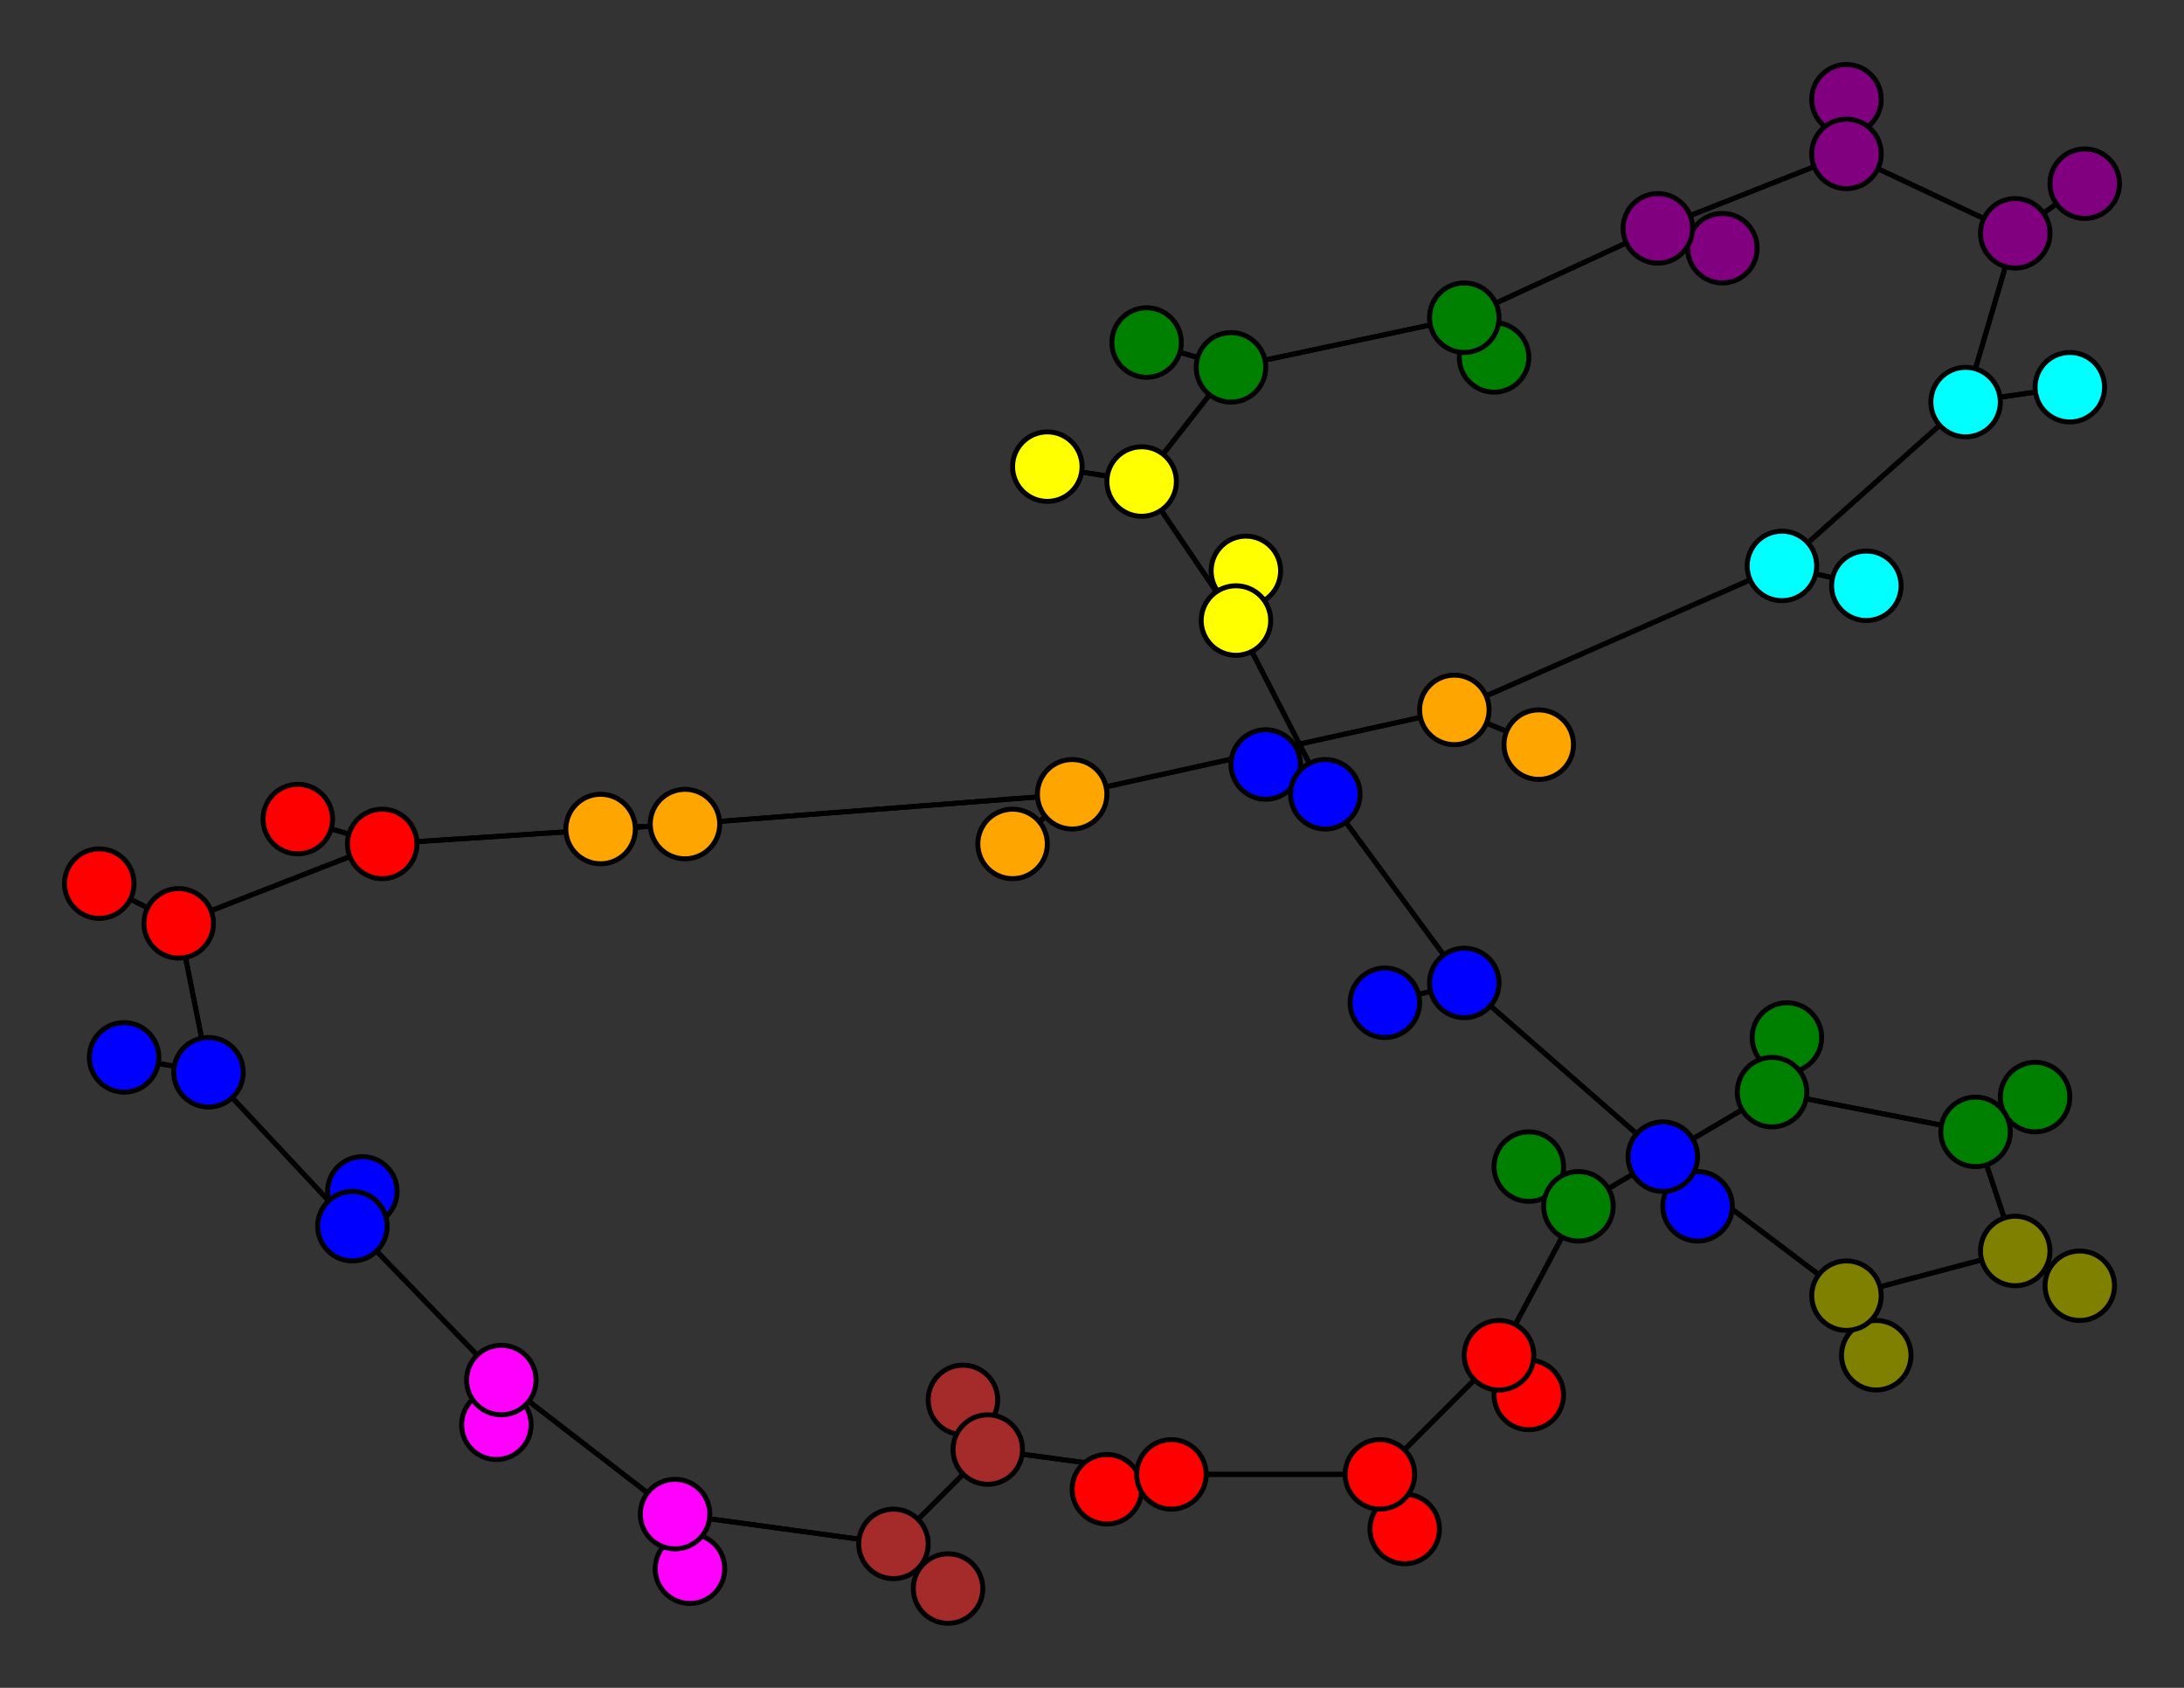 <svg width="440" height="340" xmlns="http://www.w3.org/2000/svg">
<rect width="100%" height="100%" fill="#333333" stroke="none"/>
<path stroke-width="1" stroke="black" d="M 211 94 230 97"/>
<path stroke-width="1" stroke="black" d="M 335 233 372 261"/>
<path stroke-width="1" stroke="black" d="M 335 233 295 198"/>
<path stroke-width="1" stroke="black" d="M 342 243 335 233"/>
<path stroke-width="1" stroke="black" d="M 398 228 410 221"/>
<path stroke-width="1" stroke="black" d="M 398 228 406 252"/>
<path stroke-width="1" stroke="black" d="M 398 228 357 220"/>
<path stroke-width="1" stroke="black" d="M 410 221 398 228"/>
<path stroke-width="1" stroke="black" d="M 42 216 36 186"/>
<path stroke-width="1" stroke="black" d="M 42 216 25 213"/>
<path stroke-width="1" stroke="black" d="M 42 216 71 247"/>
<path stroke-width="1" stroke="black" d="M 25 213 42 216"/>
<path stroke-width="1" stroke="black" d="M 71 247 42 216"/>
<path stroke-width="1" stroke="black" d="M 71 247 73 240"/>
<path stroke-width="1" stroke="black" d="M 71 247 101 278"/>
<path stroke-width="1" stroke="black" d="M 73 240 71 247"/>
<path stroke-width="1" stroke="black" d="M 199 292 194 282"/>
<path stroke-width="1" stroke="black" d="M 199 292 236 297"/>
<path stroke-width="1" stroke="black" d="M 199 292 180 311"/>
<path stroke-width="1" stroke="black" d="M 194 282 199 292"/>
<path stroke-width="1" stroke="black" d="M 359 114 293 143"/>
<path stroke-width="1" stroke="black" d="M 359 114 376 118"/>
<path stroke-width="1" stroke="black" d="M 359 114 396 81"/>
<path stroke-width="1" stroke="black" d="M 376 118 359 114"/>
<path stroke-width="1" stroke="black" d="M 396 81 406 47"/>
<path stroke-width="1" stroke="black" d="M 396 81 359 114"/>
<path stroke-width="1" stroke="black" d="M 396 81 417 78"/>
<path stroke-width="1" stroke="black" d="M 417 78 396 81"/>
<path stroke-width="1" stroke="black" d="M 335 233 342 243"/>
<path stroke-width="1" stroke="black" d="M 372 261 335 233"/>
<path stroke-width="1" stroke="black" d="M 60 165 77 170"/>
<path stroke-width="1" stroke="black" d="M 77 170 60 165"/>
<path stroke-width="1" stroke="black" d="M 334 46 372 31"/>
<path stroke-width="1" stroke="black" d="M 347 50 334 46"/>
<path stroke-width="1" stroke="black" d="M 295 64 334 46"/>
<path stroke-width="1" stroke="black" d="M 295 64 301 72"/>
<path stroke-width="1" stroke="black" d="M 295 64 248 74"/>
<path stroke-width="1" stroke="black" d="M 301 72 295 64"/>
<path stroke-width="1" stroke="black" d="M 293 143 310 150"/>
<path stroke-width="1" stroke="black" d="M 293 143 359 114"/>
<path stroke-width="1" stroke="black" d="M 293 143 216 160"/>
<path stroke-width="1" stroke="black" d="M 310 150 293 143"/>
<path stroke-width="1" stroke="black" d="M 248 74 295 64"/>
<path stroke-width="1" stroke="black" d="M 248 74 231 69"/>
<path stroke-width="1" stroke="black" d="M 248 74 230 97"/>
<path stroke-width="1" stroke="black" d="M 231 69 248 74"/>
<path stroke-width="1" stroke="black" d="M 36 186 20 178"/>
<path stroke-width="1" stroke="black" d="M 36 186 77 170"/>
<path stroke-width="1" stroke="black" d="M 36 186 42 216"/>
<path stroke-width="1" stroke="black" d="M 20 178 36 186"/>
<path stroke-width="1" stroke="black" d="M 406 47 420 37"/>
<path stroke-width="1" stroke="black" d="M 406 47 372 31"/>
<path stroke-width="1" stroke="black" d="M 406 47 396 81"/>
<path stroke-width="1" stroke="black" d="M 420 37 406 47"/>
<path stroke-width="1" stroke="black" d="M 372 31 334 46"/>
<path stroke-width="1" stroke="black" d="M 372 31 406 47"/>
<path stroke-width="1" stroke="black" d="M 372 31 372 20"/>
<path stroke-width="1" stroke="black" d="M 372 20 372 31"/>
<path stroke-width="1" stroke="black" d="M 77 170 36 186"/>
<path stroke-width="1" stroke="black" d="M 77 170 138 166"/>
<path stroke-width="1" stroke="black" d="M 372 261 378 273"/>
<path stroke-width="1" stroke="black" d="M 372 261 406 252"/>
<path stroke-width="1" stroke="black" d="M 378 273 372 261"/>
<path stroke-width="1" stroke="black" d="M 180 311 199 292"/>
<path stroke-width="1" stroke="black" d="M 180 311 191 320"/>
<path stroke-width="1" stroke="black" d="M 180 311 136 305"/>
<path stroke-width="1" stroke="black" d="M 191 320 180 311"/>
<path stroke-width="1" stroke="black" d="M 295 198 335 233"/>
<path stroke-width="1" stroke="black" d="M 295 198 279 202"/>
<path stroke-width="1" stroke="black" d="M 295 198 267 160"/>
<path stroke-width="1" stroke="black" d="M 279 202 295 198"/>
<path stroke-width="1" stroke="black" d="M 267 160 295 198"/>
<path stroke-width="1" stroke="black" d="M 267 160 255 154"/>
<path stroke-width="1" stroke="black" d="M 267 160 249 125"/>
<path stroke-width="1" stroke="black" d="M 255 154 267 160"/>
<path stroke-width="1" stroke="black" d="M 136 305 180 311"/>
<path stroke-width="1" stroke="black" d="M 136 305 139 316"/>
<path stroke-width="1" stroke="black" d="M 136 305 101 278"/>
<path stroke-width="1" stroke="black" d="M 139 316 136 305"/>
<path stroke-width="1" stroke="black" d="M 101 278 71 247"/>
<path stroke-width="1" stroke="black" d="M 101 278 136 305"/>
<path stroke-width="1" stroke="black" d="M 101 278 100 287"/>
<path stroke-width="1" stroke="black" d="M 100 287 101 278"/>
<path stroke-width="1" stroke="black" d="M 249 125 267 160"/>
<path stroke-width="1" stroke="black" d="M 249 125 251 115"/>
<path stroke-width="1" stroke="black" d="M 249 125 230 97"/>
<path stroke-width="1" stroke="black" d="M 251 115 249 125"/>
<path stroke-width="1" stroke="black" d="M 230 97 248 74"/>
<path stroke-width="1" stroke="black" d="M 230 97 249 125"/>
<path stroke-width="1" stroke="black" d="M 230 97 211 94"/>
<path stroke-width="1" stroke="black" d="M 308 281 302 273"/>
<path stroke-width="1" stroke="black" d="M 302 273 308 281"/>
<path stroke-width="1" stroke="black" d="M 302 273 278 297"/>
<path stroke-width="1" stroke="black" d="M 302 273 318 243"/>
<path stroke-width="1" stroke="black" d="M 406 252 398 228"/>
<path stroke-width="1" stroke="black" d="M 406 252 372 261"/>
<path stroke-width="1" stroke="black" d="M 406 252 419 259"/>
<path stroke-width="1" stroke="black" d="M 419 259 406 252"/>
<path stroke-width="1" stroke="black" d="M 138 166 77 170"/>
<path stroke-width="1" stroke="black" d="M 138 166 121 167"/>
<path stroke-width="1" stroke="black" d="M 138 166 216 160"/>
<path stroke-width="1" stroke="black" d="M 121 167 138 166"/>
<path stroke-width="1" stroke="black" d="M 216 160 293 143"/>
<path stroke-width="1" stroke="black" d="M 216 160 138 166"/>
<path stroke-width="1" stroke="black" d="M 216 160 204 170"/>
<path stroke-width="1" stroke="black" d="M 204 170 216 160"/>
<path stroke-width="1" stroke="black" d="M 357 220 398 228"/>
<path stroke-width="1" stroke="black" d="M 334 46 295 64"/>
<path stroke-width="1" stroke="black" d="M 357 220 360 209"/>
<path stroke-width="1" stroke="black" d="M 360 209 357 220"/>
<path stroke-width="1" stroke="black" d="M 318 243 357 220"/>
<path stroke-width="1" stroke="black" d="M 318 243 308 235"/>
<path stroke-width="1" stroke="black" d="M 318 243 302 273"/>
<path stroke-width="1" stroke="black" d="M 308 235 318 243"/>
<path stroke-width="1" stroke="black" d="M 236 297 199 292"/>
<path stroke-width="1" stroke="black" d="M 236 297 223 300"/>
<path stroke-width="1" stroke="black" d="M 236 297 278 297"/>
<path stroke-width="1" stroke="black" d="M 223 300 236 297"/>
<path stroke-width="1" stroke="black" d="M 278 297 236 297"/>
<path stroke-width="1" stroke="black" d="M 278 297 283 308"/>
<path stroke-width="1" stroke="black" d="M 278 297 302 273"/>
<path stroke-width="1" stroke="black" d="M 283 308 278 297"/>
<path stroke-width="1" stroke="black" d="M 357 220 318 243"/>
<path stroke-width="1" stroke="black" d="M 334 46 347 50"/>
<circle cx="211" cy="94" r="7.0" style="fill:yellow;stroke:black;stroke-width:1.0"/>
<circle cx="230" cy="97" r="7.0" style="fill:yellow;stroke:black;stroke-width:1.0"/>
<circle cx="251" cy="115" r="7.0" style="fill:yellow;stroke:black;stroke-width:1.0"/>
<circle cx="249" cy="125" r="7.0" style="fill:yellow;stroke:black;stroke-width:1.0"/>
<circle cx="100" cy="287" r="7.0" style="fill:fuchsia;stroke:black;stroke-width:1.0"/>
<circle cx="101" cy="278" r="7.0" style="fill:fuchsia;stroke:black;stroke-width:1.0"/>
<circle cx="139" cy="316" r="7.0" style="fill:fuchsia;stroke:black;stroke-width:1.0"/>
<circle cx="136" cy="305" r="7.0" style="fill:fuchsia;stroke:black;stroke-width:1.0"/>
<circle cx="255" cy="154" r="7.0" style="fill:blue;stroke:black;stroke-width:1.0"/>
<circle cx="267" cy="160" r="7.0" style="fill:blue;stroke:black;stroke-width:1.0"/>
<circle cx="279" cy="202" r="7.0" style="fill:blue;stroke:black;stroke-width:1.0"/>
<circle cx="295" cy="198" r="7.0" style="fill:blue;stroke:black;stroke-width:1.0"/>
<circle cx="191" cy="320" r="7.0" style="fill:brown;stroke:black;stroke-width:1.0"/>
<circle cx="180" cy="311" r="7.0" style="fill:brown;stroke:black;stroke-width:1.0"/>
<circle cx="308" cy="281" r="7.0" style="fill:red;stroke:black;stroke-width:1.0"/>
<circle cx="302" cy="273" r="7.0" style="fill:red;stroke:black;stroke-width:1.0"/>
<circle cx="283" cy="308" r="7.0" style="fill:red;stroke:black;stroke-width:1.0"/>
<circle cx="278" cy="297" r="7.0" style="fill:red;stroke:black;stroke-width:1.0"/>
<circle cx="223" cy="300" r="7.0" style="fill:red;stroke:black;stroke-width:1.0"/>
<circle cx="236" cy="297" r="7.0" style="fill:red;stroke:black;stroke-width:1.0"/>
<circle cx="308" cy="235" r="7.0" style="fill:green;stroke:black;stroke-width:1.0"/>
<circle cx="318" cy="243" r="7.0" style="fill:green;stroke:black;stroke-width:1.0"/>
<circle cx="360" cy="209" r="7.0" style="fill:green;stroke:black;stroke-width:1.0"/>
<circle cx="357" cy="220" r="7.0" style="fill:green;stroke:black;stroke-width:1.0"/>
<circle cx="204" cy="170" r="7.0" style="fill:orange;stroke:black;stroke-width:1.0"/>
<circle cx="216" cy="160" r="7.0" style="fill:orange;stroke:black;stroke-width:1.0"/>
<circle cx="121" cy="167" r="7.0" style="fill:orange;stroke:black;stroke-width:1.0"/>
<circle cx="138" cy="166" r="7.0" style="fill:orange;stroke:black;stroke-width:1.0"/>
<circle cx="419" cy="259" r="7.0" style="fill:olive;stroke:black;stroke-width:1.0"/>
<circle cx="406" cy="252" r="7.0" style="fill:olive;stroke:black;stroke-width:1.0"/>
<circle cx="378" cy="273" r="7.0" style="fill:olive;stroke:black;stroke-width:1.0"/>
<circle cx="372" cy="261" r="7.0" style="fill:olive;stroke:black;stroke-width:1.0"/>
<circle cx="417" cy="78" r="7.0" style="fill:aqua;stroke:black;stroke-width:1.0"/>
<circle cx="396" cy="81" r="7.0" style="fill:aqua;stroke:black;stroke-width:1.0"/>
<circle cx="376" cy="118" r="7.0" style="fill:aqua;stroke:black;stroke-width:1.0"/>
<circle cx="359" cy="114" r="7.0" style="fill:aqua;stroke:black;stroke-width:1.0"/>
<circle cx="194" cy="282" r="7.0" style="fill:brown;stroke:black;stroke-width:1.0"/>
<circle cx="199" cy="292" r="7.0" style="fill:brown;stroke:black;stroke-width:1.0"/>
<circle cx="73" cy="240" r="7.0" style="fill:blue;stroke:black;stroke-width:1.0"/>
<circle cx="71" cy="247" r="7.0" style="fill:blue;stroke:black;stroke-width:1.0"/>
<circle cx="25" cy="213" r="7.0" style="fill:blue;stroke:black;stroke-width:1.0"/>
<circle cx="42" cy="216" r="7.0" style="fill:blue;stroke:black;stroke-width:1.0"/>
<circle cx="410" cy="221" r="7.0" style="fill:green;stroke:black;stroke-width:1.0"/>
<circle cx="398" cy="228" r="7.0" style="fill:green;stroke:black;stroke-width:1.0"/>
<circle cx="342" cy="243" r="7.0" style="fill:blue;stroke:black;stroke-width:1.0"/>
<circle cx="335" cy="233" r="7.0" style="fill:blue;stroke:black;stroke-width:1.0"/>
<circle cx="60" cy="165" r="7.0" style="fill:red;stroke:black;stroke-width:1.0"/>
<circle cx="77" cy="170" r="7.0" style="fill:red;stroke:black;stroke-width:1.0"/>
<circle cx="372" cy="20" r="7.0" style="fill:purple;stroke:black;stroke-width:1.0"/>
<circle cx="372" cy="31" r="7.0" style="fill:purple;stroke:black;stroke-width:1.0"/>
<circle cx="420" cy="37" r="7.0" style="fill:purple;stroke:black;stroke-width:1.0"/>
<circle cx="406" cy="47" r="7.0" style="fill:purple;stroke:black;stroke-width:1.0"/>
<circle cx="20" cy="178" r="7.0" style="fill:red;stroke:black;stroke-width:1.0"/>
<circle cx="36" cy="186" r="7.0" style="fill:red;stroke:black;stroke-width:1.0"/>
<circle cx="231" cy="69" r="7.0" style="fill:green;stroke:black;stroke-width:1.0"/>
<circle cx="248" cy="74" r="7.0" style="fill:green;stroke:black;stroke-width:1.0"/>
<circle cx="310" cy="150" r="7.0" style="fill:orange;stroke:black;stroke-width:1.0"/>
<circle cx="293" cy="143" r="7.0" style="fill:orange;stroke:black;stroke-width:1.0"/>
<circle cx="301" cy="72" r="7.0" style="fill:green;stroke:black;stroke-width:1.0"/>
<circle cx="295" cy="64" r="7.0" style="fill:green;stroke:black;stroke-width:1.0"/>
<circle cx="347" cy="50" r="7.0" style="fill:purple;stroke:black;stroke-width:1.0"/>
<circle cx="334" cy="46" r="7.0" style="fill:purple;stroke:black;stroke-width:1.0"/>
</svg>
